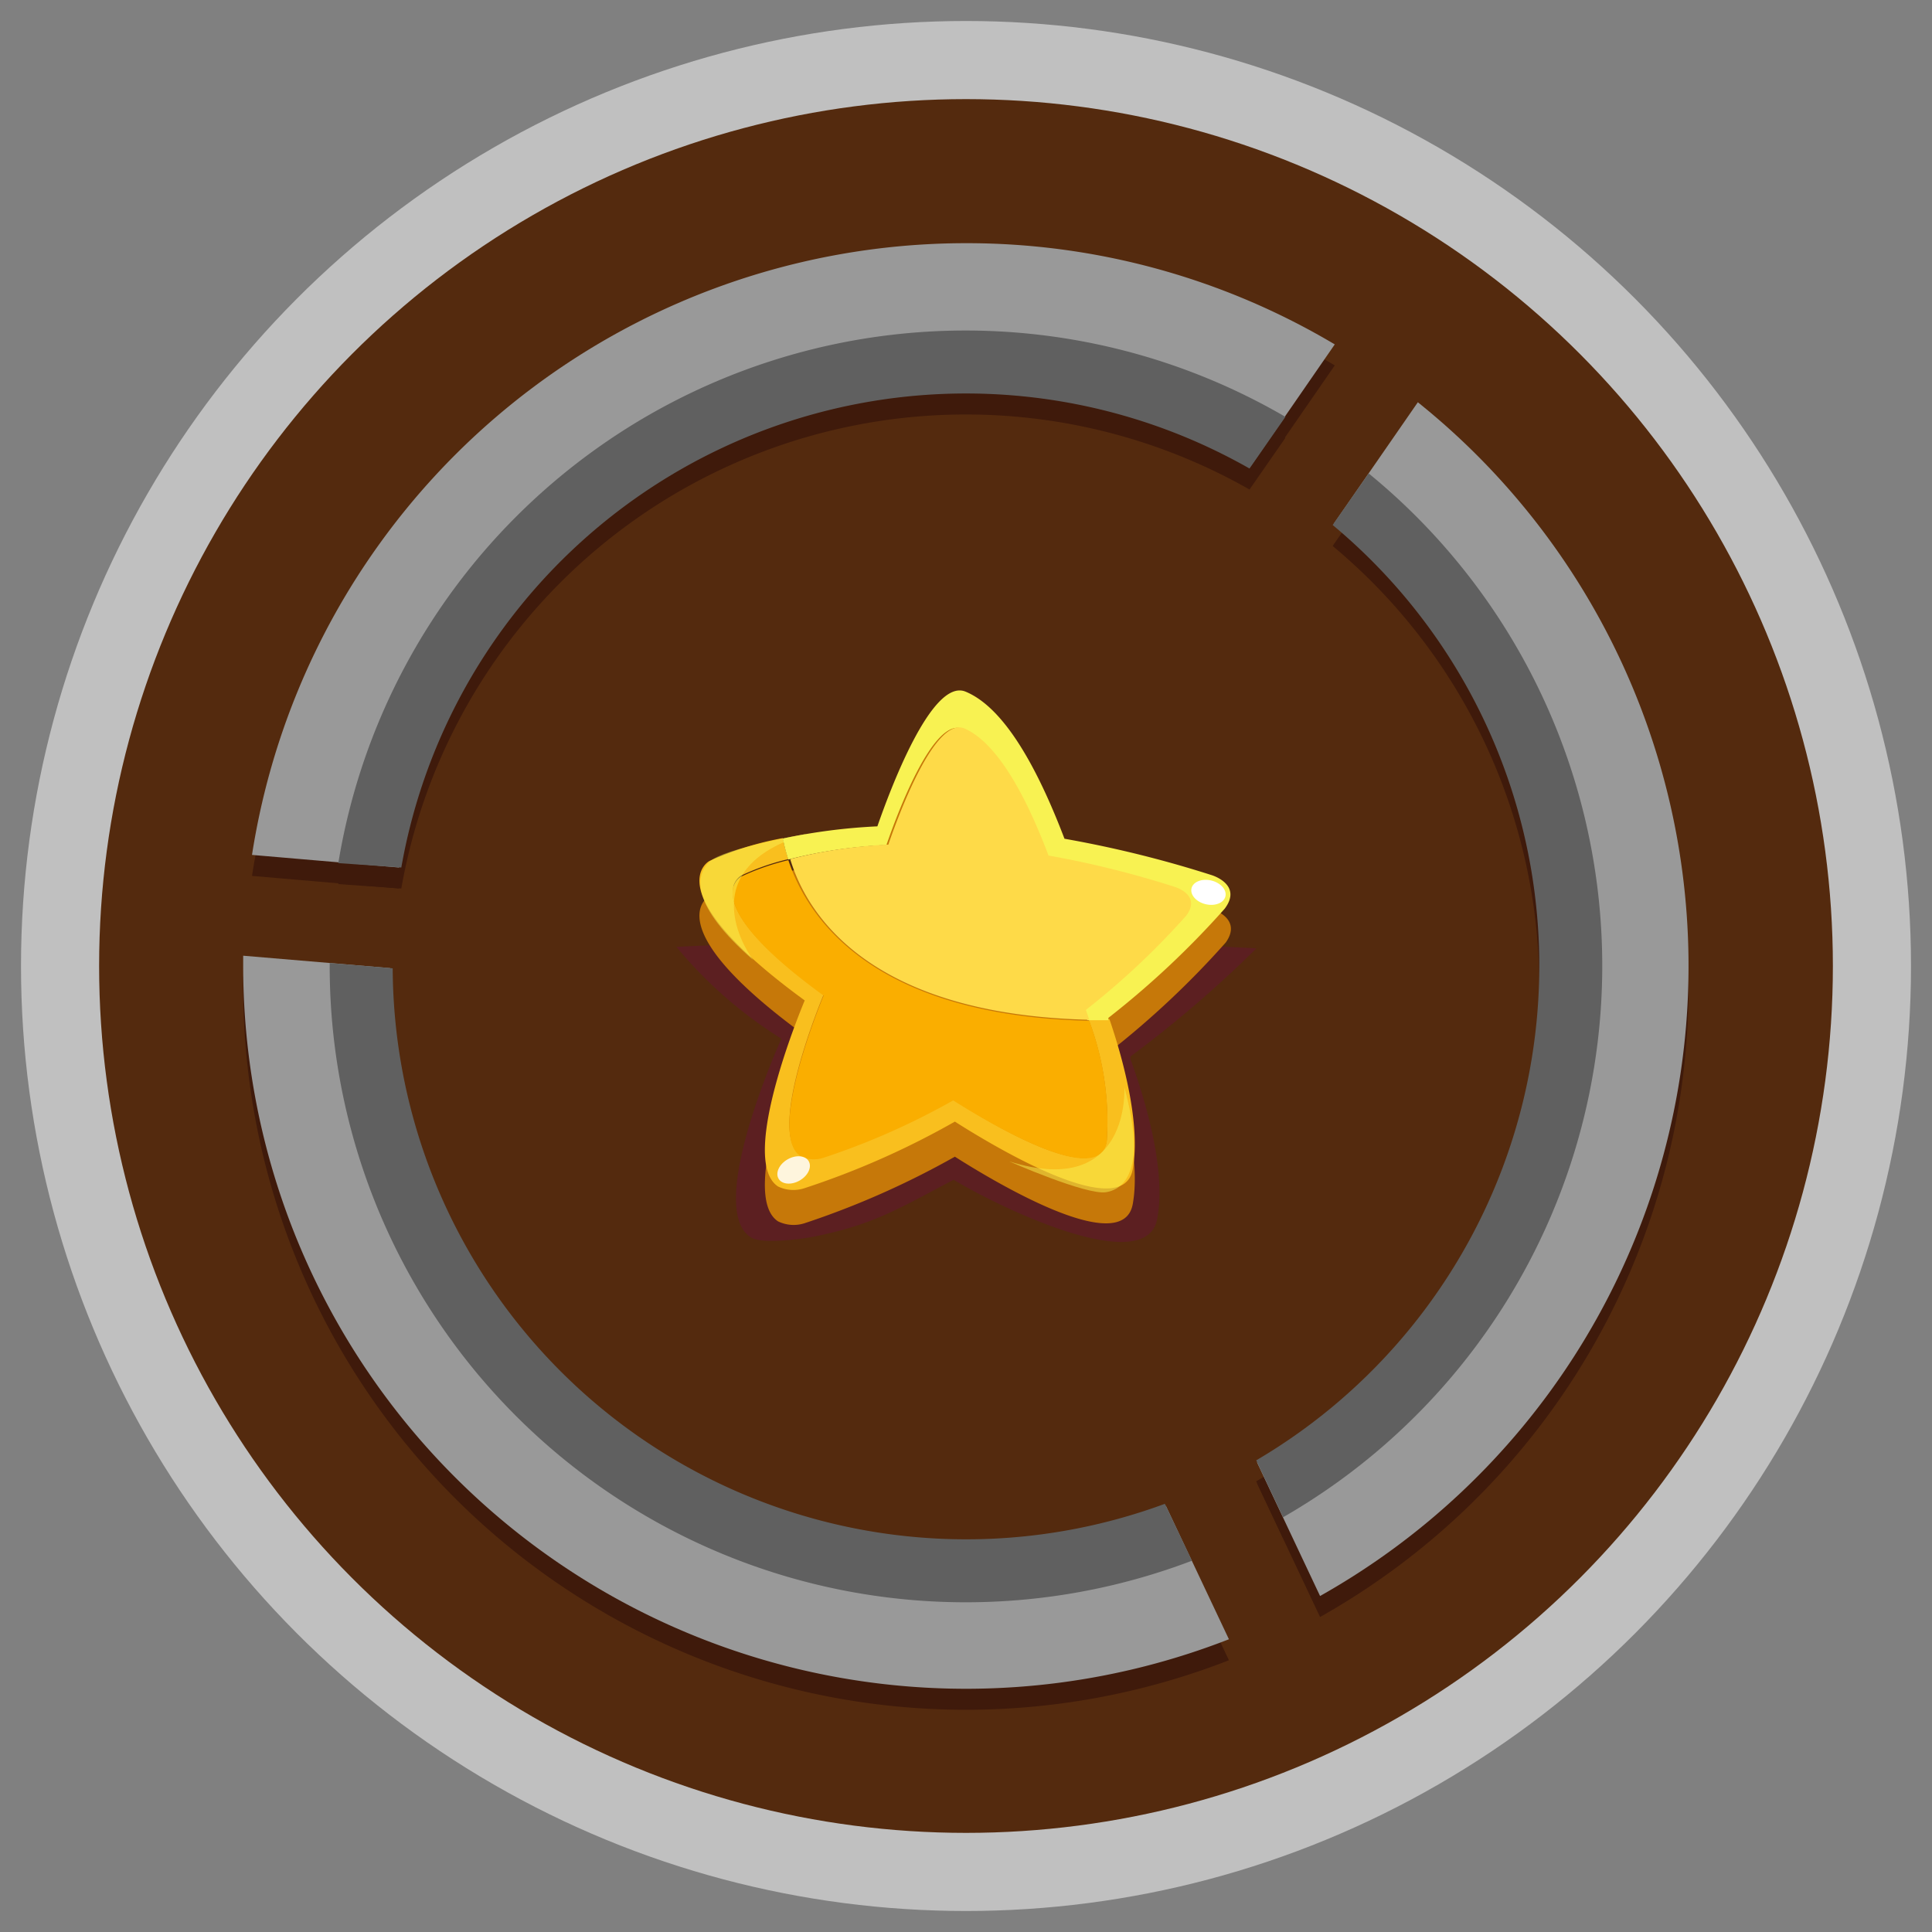 <svg xmlns="http://www.w3.org/2000/svg" viewBox="0 0 92 92"><rect x="0" y="0" width="92" height="92" fill="#808080" stroke="none"/><defs></defs><g class="cls-1" style="isolation:isolate;"><g id="Layer_8" data-name="Layer 8"><g class="cls-2" style="opacity:0.5;"><circle class="cls-3" style="fill:#fff;" cx="46" cy="46" r="45"/></g><circle class="cls-4" style="fill:#542a0e;" cx="46" cy="46" r="41.28"/><path class="cls-5" style="fill:#700552;mix-blend-mode:multiply;opacity:0.29;" d="M45.41,44.81c-2.95,0-7.82,0-13.2.28a20.59,20.59,0,0,0,5,4.37s-3.68,8.11-1.44,9.47c.58.36,2.76,0,2.76,0,3-.57,4.2-1.34,6.88-2.75,2.44,1.46,9.14,4.61,9.69,1.89.46-2.36-.6-5.8-1.27-7.64,0,0,0-.08,0-.12a55.79,55.79,0,0,0,6-5.15C54,44.84,48.57,44.8,45.41,44.81Z"/><path class="cls-6" style="fill:#c67809;" d="M57.69,43.28a55.09,55.09,0,0,0-7-1.73c-1.29-3.37-2.86-6.22-4.7-7-1.63-.69-3.65,4.8-4.21,6.41a28.63,28.63,0,0,0-4.5.59,15,15,0,0,0-3.5,1.12s-2.64,1.39,4.54,6.63c0,0-3.22,7.58-1.27,8.86a1.7,1.7,0,0,0,1.26.09,40.36,40.36,0,0,0,7.16-3.17c2.14,1.36,8,4.81,8.47,2.26.4-2.2-.52-5.43-1.11-7.14,0,0,0-.08,0-.11a42.31,42.31,0,0,0,5.54-5.21C59.19,43.72,57.69,43.28,57.69,43.28Z"/><path class="cls-7" style="fill:#f9bf1e;" d="M52.7,54.35c-.41,2.2-5.46-.78-7.31-2a34.45,34.45,0,0,1-6.17,2.73,1.43,1.43,0,0,1-1.09-.07c-1.68-1.1,1.09-7.65,1.09-7.65C33,42.89,35.3,41.69,35.3,41.69a11.31,11.31,0,0,1,2.24-.78,7.75,7.75,0,0,1-.26-1A15,15,0,0,0,33.78,41s-2.64,1.4,4.54,6.64c0,0-3.22,7.58-1.27,8.86a1.68,1.68,0,0,0,1.26.08,39,39,0,0,0,7.16-3.17c2.14,1.36,8,4.82,8.47,2.27.4-2.21-.52-5.43-1.11-7.15-.33,0-.65,0-1,0A13.71,13.71,0,0,1,52.7,54.35Z"/><path class="cls-8" style="fill:#f8f252;" d="M57.69,41.67a53.44,53.44,0,0,0-7-1.73c-1.29-3.38-2.86-6.23-4.7-7-1.63-.7-3.65,4.8-4.21,6.41a27.62,27.62,0,0,0-4.5.58,7.75,7.75,0,0,0,.26,1,22.74,22.74,0,0,1,4.67-.69c.48-1.39,2.22-6.13,3.63-5.53,1.59.68,2.95,3.14,4,6.05a46,46,0,0,1,6,1.49s1.3.38.56,1.37a36.76,36.76,0,0,1-4.78,4.49l.16.47c.31,0,.63,0,1,0,0,0,0-.07,0-.11a41.85,41.85,0,0,0,5.54-5.2C59.19,42.11,57.69,41.67,57.69,41.67Z"/><path class="cls-9" style="fill:#faae00;" d="M39.22,47.41S36.45,54,38.13,55.06a1.43,1.43,0,0,0,1.09.07,34.45,34.45,0,0,0,6.17-2.73c1.85,1.17,6.9,4.15,7.31,2a13.71,13.71,0,0,0-.83-5.79c-10.36-.24-13.43-4.93-14.33-7.65a11.31,11.31,0,0,0-2.24.78S33,42.89,39.22,47.41Z"/><path class="cls-10" style="fill:#feda48;" d="M51.87,48.56l-.16-.47a36.76,36.76,0,0,0,4.78-4.49c.74-1-.56-1.37-.56-1.37a46,46,0,0,0-6-1.49c-1.1-2.91-2.46-5.37-4-6.05-1.41-.6-3.15,4.14-3.63,5.53a22.74,22.74,0,0,0-4.67.69C38.44,43.63,41.51,48.32,51.87,48.56Z"/><ellipse class="cls-11" style="fill:#fff;opacity:0.85;" cx="37.79" cy="55.71" rx="0.83" ry="0.58" transform="translate(-22.79 26.36) rotate(-30)"/><ellipse class="cls-3" style="fill:#fff;" cx="57.54" cy="42.5" rx="0.58" ry="0.83" transform="translate(2.82 88.56) rotate(-76.54)"/><path class="cls-12" style="opacity:0.5;fill:#f8f252;mix-blend-mode:soft-light;" d="M38.45,39.7s-4,.69-4.67,1.34-.92,2.05,2.08,4.67C35.86,45.71,32.58,41.4,38.45,39.7Z"/><path class="cls-12" style="opacity:0.5;fill:#f8f252;mix-blend-mode:soft-light;" d="M48.05,55.3s3.69,1.63,4.63,1.47,1.9-1.19.86-5C53.54,51.73,53.88,57.14,48.05,55.3Z"/><path class="cls-13" style="fill:#3f1a0b;" d="M67.52,20.15l-4,5.78a27.38,27.38,0,0,1-3.66,44.71l3,6.36a34.41,34.41,0,0,0,4.65-56.85Z"/><path class="cls-13" style="fill:#3f1a0b;" d="M46,74.42A27.46,27.46,0,0,1,18.58,47.1l-7-.59c0,.16,0,.33,0,.49A34.42,34.42,0,0,0,58.52,79.06l-3-6.35A27.33,27.33,0,0,1,46,74.42Z"/><path class="cls-13" style="fill:#3f1a0b;" d="M46,12.58A34.42,34.42,0,0,0,12,41.71l7,.6A27.38,27.38,0,0,1,59.56,23.19l4-5.79A34.27,34.27,0,0,0,46,12.58Z"/><path class="cls-13" style="fill:#3f1a0b;" d="M19.11,42.31a27.3,27.3,0,0,1,40.39-19l1.71-2.46a30.27,30.27,0,0,0-45.1,21.25Z"/><path class="cls-13" style="fill:#3f1a0b;" d="M65.17,23.55,63.46,26a27.31,27.31,0,0,1-3.64,44.54l1.28,2.71a30.28,30.28,0,0,0,4.07-49.71Z"/><path class="cls-13" style="fill:#3f1a0b;" d="M55.47,72.61A27.31,27.31,0,0,1,18.7,47.11l-3-.25V47A30.29,30.29,0,0,0,56.76,75.32Z"/><path id="base1" class="cls-14" style="fill:#999;" d="M67.52,19.15l-4,5.78a27.38,27.38,0,0,1-3.66,44.71l3,6.36a34.41,34.41,0,0,0,4.65-56.85Z"/><path id="base2" class="cls-14" style="fill:#999;" d="M46,73.42A27.46,27.46,0,0,1,18.58,46.1l-7-.59c0,.16,0,.33,0,.49A34.42,34.42,0,0,0,58.52,78.06l-3-6.35A27.33,27.33,0,0,1,46,73.42Z"/><path id="base3" class="cls-14" style="fill:#999;" d="M46,11.58A34.42,34.42,0,0,0,12,40.71l7,.6A27.38,27.38,0,0,1,59.56,22.19l4-5.79A34.27,34.27,0,0,0,46,11.58Z"/><path id="top3" class="cls-15" style="fill:#606060;" d="M19.11,41.31a27.3,27.3,0,0,1,40.39-19l1.71-2.46a30.27,30.27,0,0,0-45.1,21.25Z"/><path id="top1" class="cls-15" style="fill:#606060;" d="M65.17,22.55,63.46,25a27.31,27.31,0,0,1-3.64,44.54l1.28,2.71a30.28,30.28,0,0,0,4.07-49.71Z"/><path id="top2" class="cls-15" style="fill:#606060;" d="M55.47,71.61A27.31,27.31,0,0,1,18.7,46.11l-3-.25V46A30.29,30.29,0,0,0,56.76,74.32Z"/></g></g></svg>